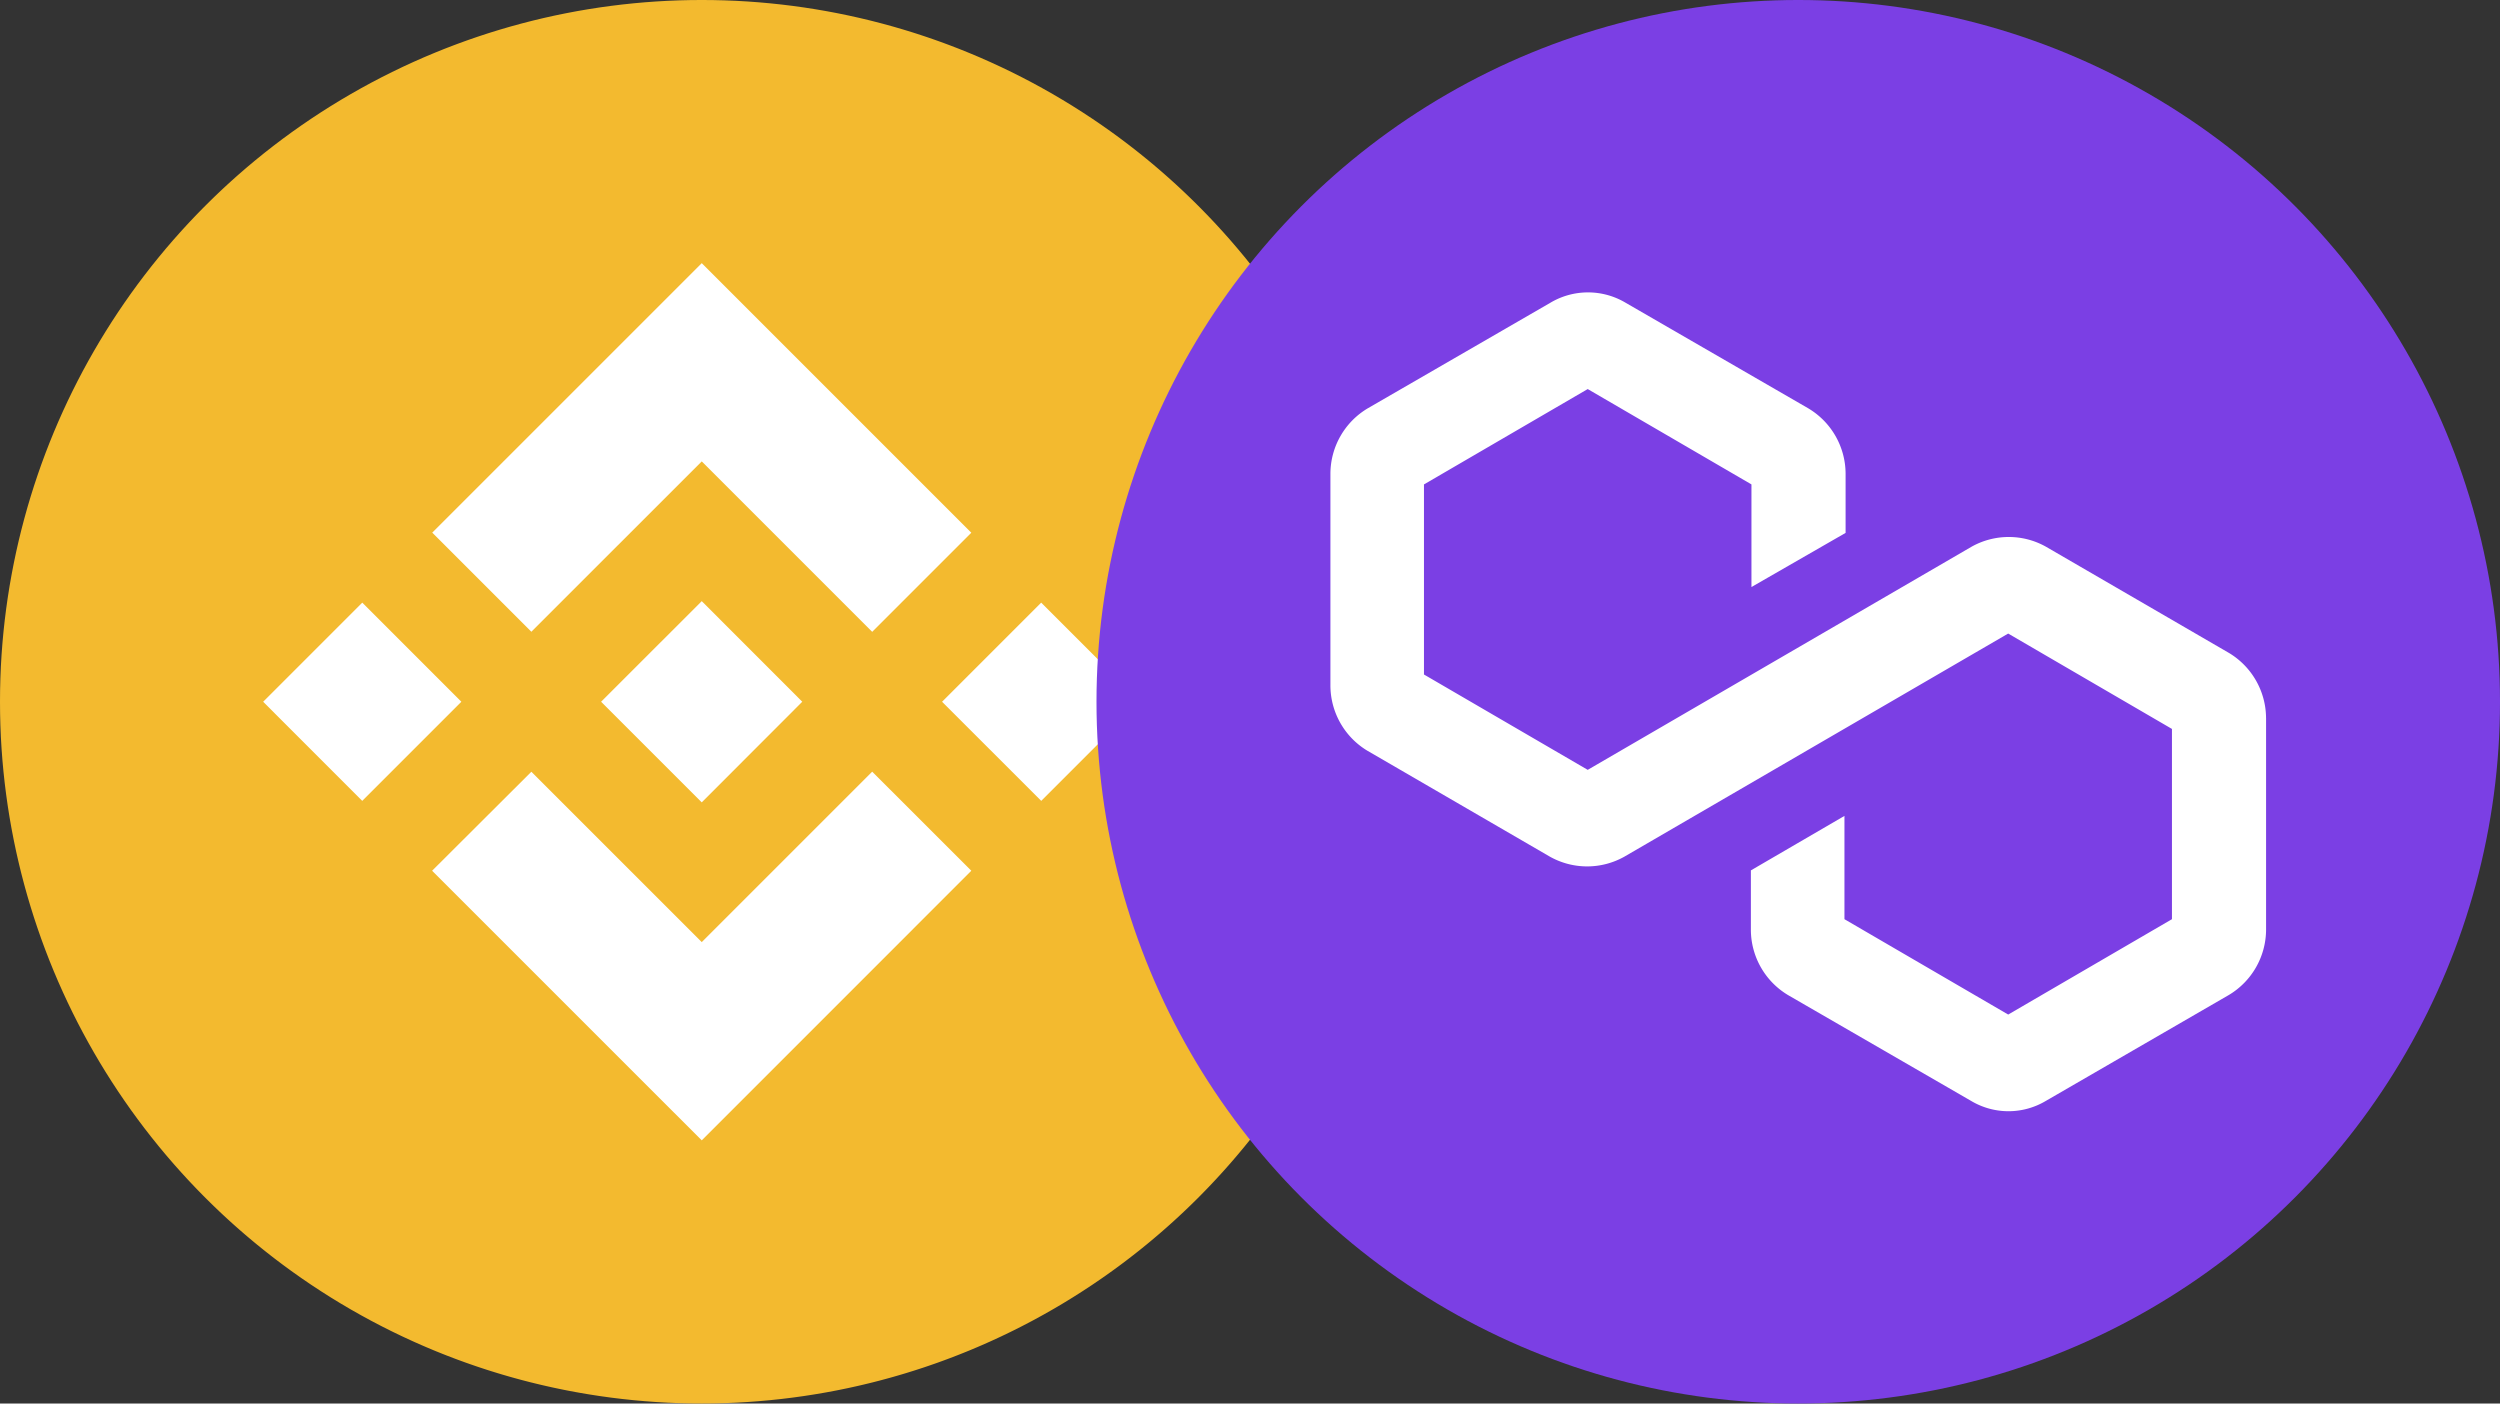 <svg xmlns="http://www.w3.org/2000/svg" xmlns:xlink="http://www.w3.org/1999/xlink" width="114" height="64" viewBox="0 0 114 64">
  <rect x="0" y="0" width="114" height="64" fill="#333333" stroke="none"/>
  <defs>
    <style>
      .cls-1 {
        fill: #fff;
      }

      .cls-2 {
        clip-path: url(#clip-path);
      }

      .cls-3 {
        clip-path: url(#clip-path-2);
      }

      .cls-4 {
        fill: #f3ba2f;
      }

      .cls-5 {
        clip-path: url(#clip-path-3);
      }

      .cls-6 {
        fill: #7b3fe4;
      }
    </style>
    <clipPath id="clip-path">
      <circle id="Ellipse_5489" data-name="Ellipse 5489" class="cls-1" cx="32" cy="32" r="32" transform="translate(-22321 -19922)"/>
    </clipPath>
    <clipPath id="clip-path-2">
      <circle id="Ellipse_1807" data-name="Ellipse 1807" class="cls-1" cx="32" cy="32" r="32" transform="translate(-24465 -23674)"/>
    </clipPath>
    <clipPath id="clip-path-3">
      <circle id="Ellipse_5486" data-name="Ellipse 5486" class="cls-1" cx="32" cy="32" r="32" transform="translate(-22271 -19922)"/>
    </clipPath>
  </defs>
  <g id="Group_20004" data-name="Group 20004" transform="translate(22321 19922)">
    <g id="Mask_Group_708" data-name="Mask Group 708" class="cls-2">
      <g id="Group_997" data-name="Group 997" transform="translate(2144 4312)">
        <g id="Mask_Group_5" data-name="Mask Group 5" class="cls-3" transform="translate(0 -560)">
          <g id="BNB" transform="translate(-24465 -23674)">
            <path id="Path_118" data-name="Path 118" class="cls-4" d="M32,64A32,32,0,1,0,0,32,32,32,0,0,0,32,64Z"/>
            <path id="Path_119" data-name="Path 119" class="cls-1" d="M24.23,28.808,32,21.04l7.772,7.772,4.52-4.52L32,12,19.71,24.288ZM12,32l4.52-4.52L21.038,32l-4.52,4.52Zm12.23,3.192L32,42.96l7.772-7.772,4.52,4.518L32,52,19.71,39.712l-.006-.006ZM42.958,32l4.52-4.52L52,32l-4.52,4.52Zm-6.376,0h0L32,36.588l-4.582-4.58L27.408,32l.008-.006.8-.8.39-.39L32,27.412,36.584,32Z"/>
          </g>
        </g>
      </g>
    </g>
    <g id="Mask_Group_701" data-name="Mask Group 701" class="cls-5">
      <g id="Primary_Token" data-name="Primary Token" transform="translate(-22271 -19922)">
        <circle id="Ellipse_5516" data-name="Ellipse 5516" class="cls-6" cx="32" cy="32" r="32"/>
        <path id="Path_40534" data-name="Path 40534" class="cls-1" d="M53.333,32.747V42.4a3.481,3.481,0,0,1-1.707,2.977L43.293,50.2a3.323,3.323,0,0,1-3.413,0l-8.333-4.817A3.481,3.481,0,0,1,29.84,42.4v-2.71l4.267-2.485v4.71l7.467,4.349,7.467-4.349V33.239L41.573,28.89,24.08,39.059a3.466,3.466,0,0,1-3.413,0l-8.333-4.837a3.482,3.482,0,0,1-1.667-2.974V21.594a3.481,3.481,0,0,1,1.707-2.977L20.706,13.8a3.353,3.353,0,0,1,3.413,0l8.333,4.817a3.481,3.481,0,0,1,1.707,2.977V24.3l-4.293,2.469V22.089L22.4,17.741l-7.467,4.349v8.667L22.4,35.105,39.893,24.936a3.466,3.466,0,0,1,3.413,0l8.333,4.837a3.481,3.481,0,0,1,1.693,2.974Z"/>
      </g>
    </g>
  </g>
</svg>
